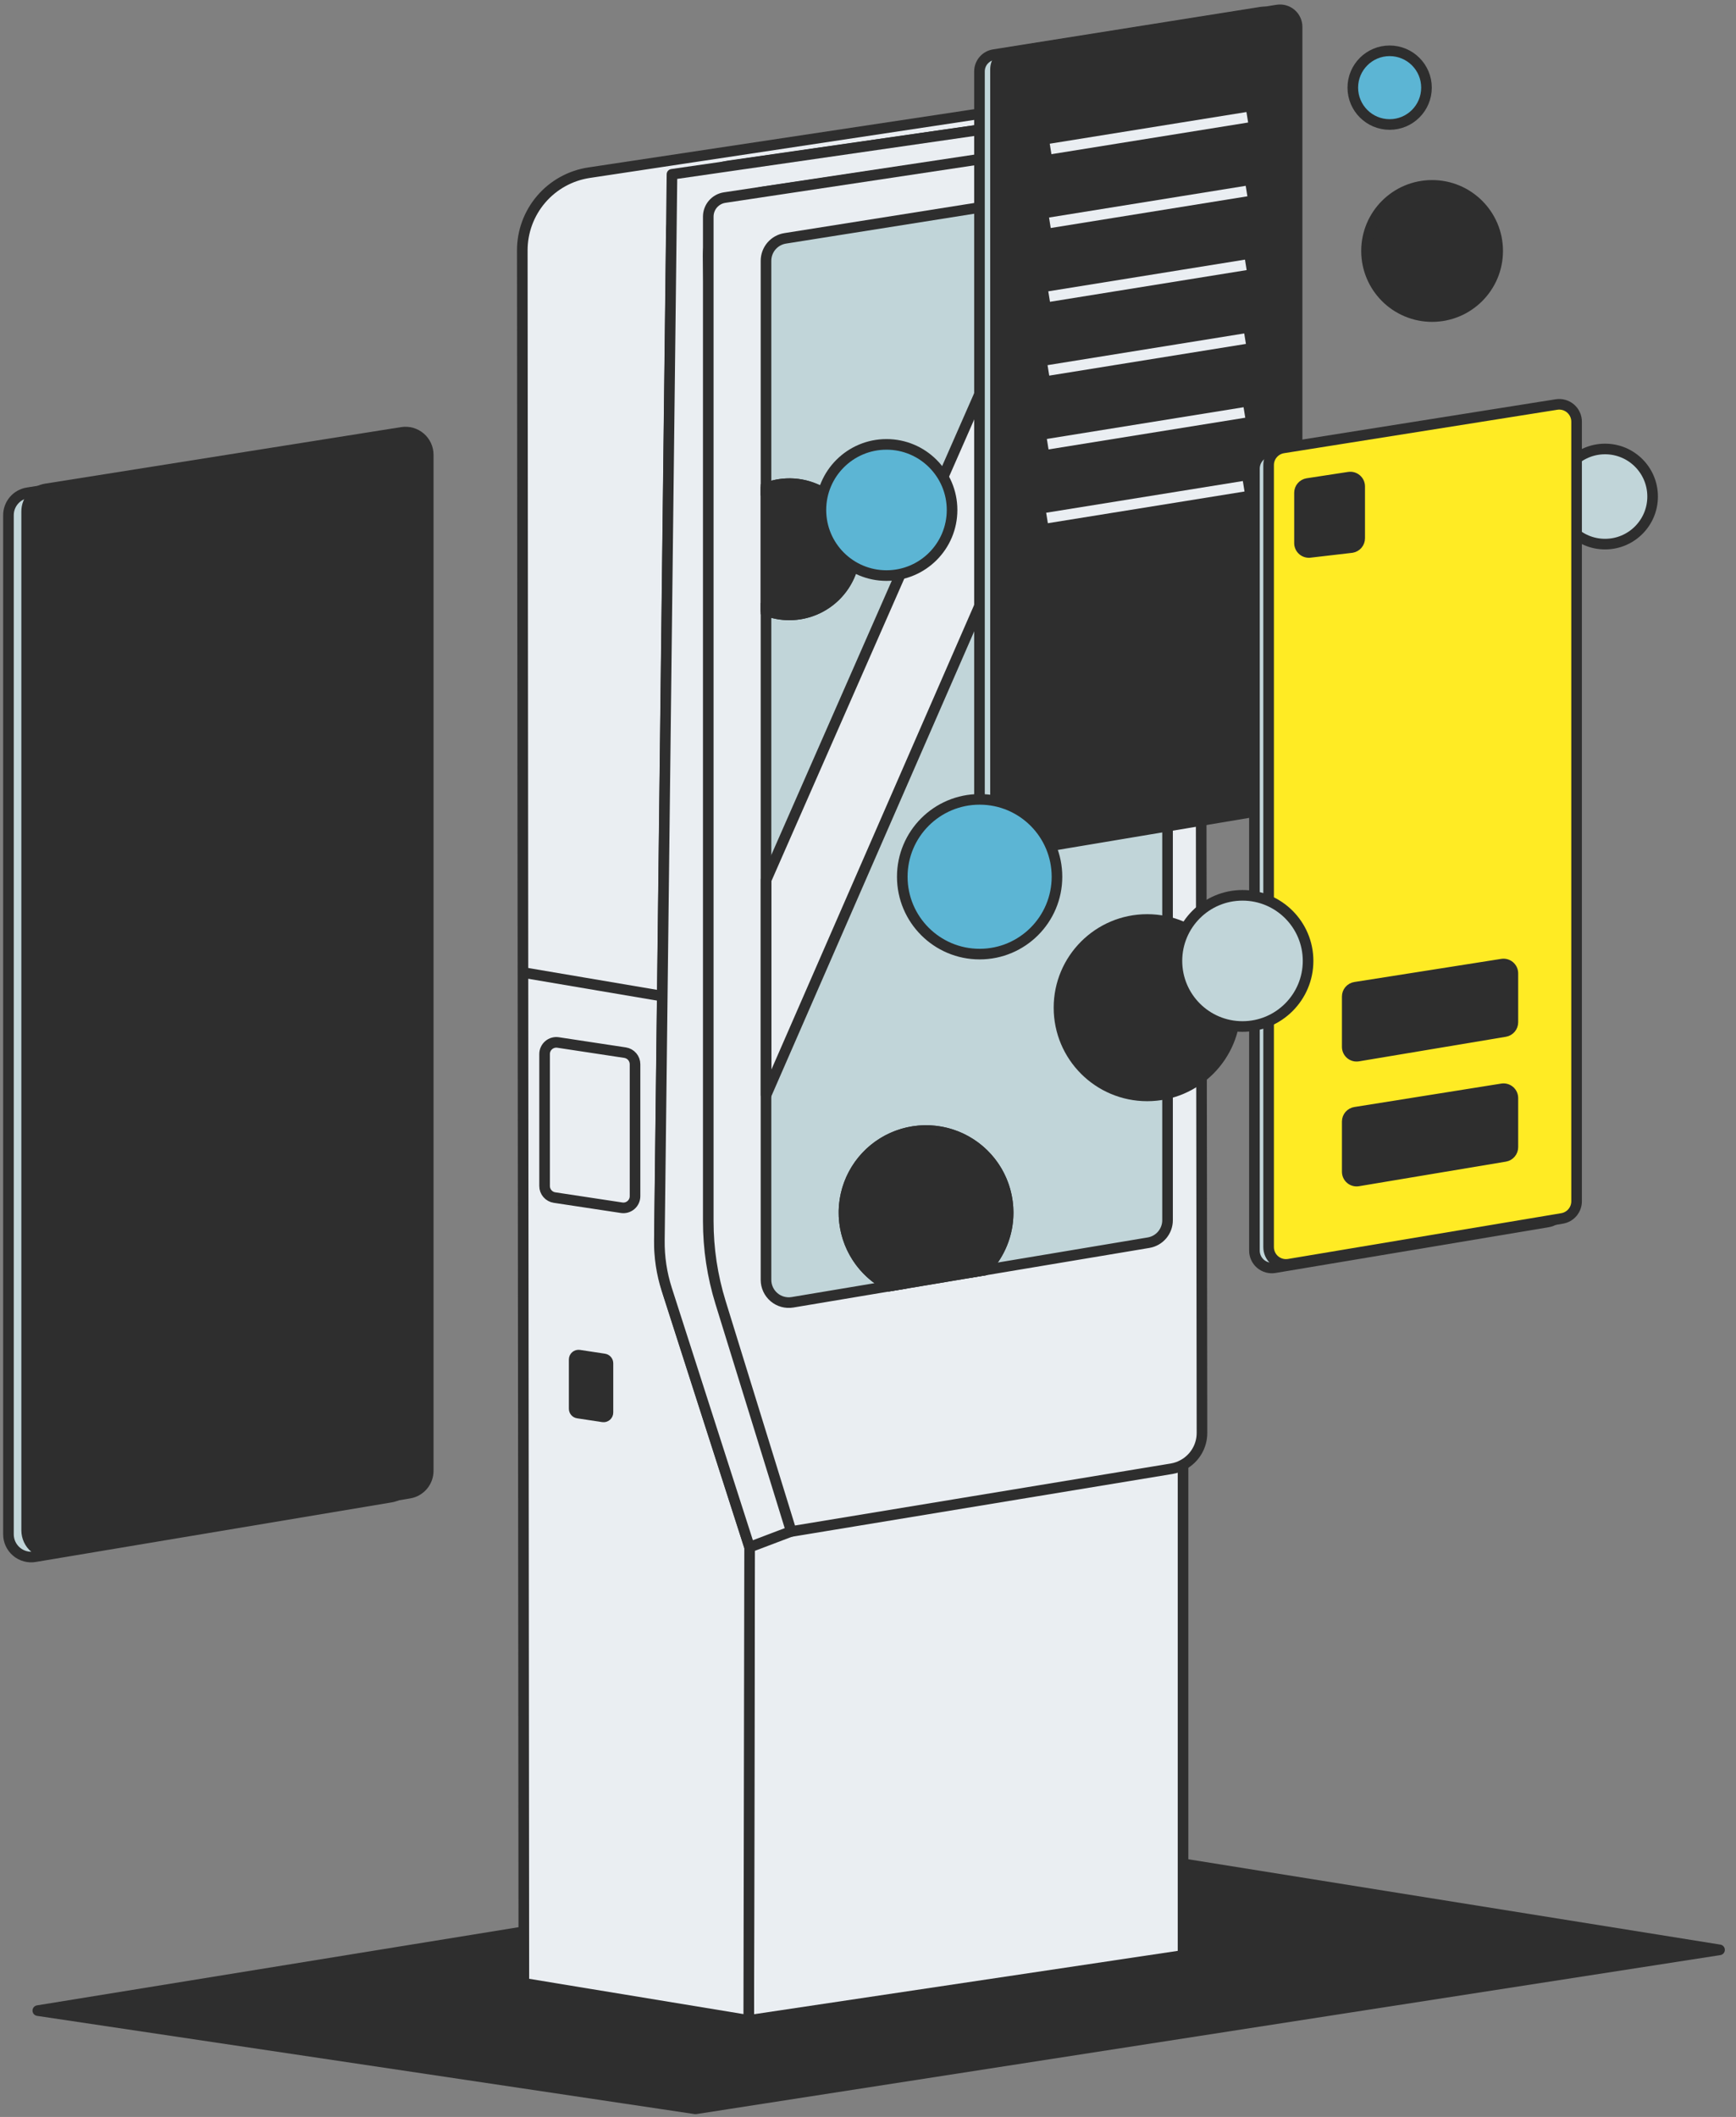 <svg width="146" height="178" viewBox="0 0 146 178" fill="none" xmlns="http://www.w3.org/2000/svg">
<rect x="0" y="0" width="146" height="178" fill="#808080" stroke="none"/>
<path d="M0.711 43.32V129.006C0.711 129.284 0.771 129.558 0.887 129.811C1.004 130.063 1.174 130.287 1.386 130.466C1.597 130.646 1.846 130.778 2.113 130.852C2.381 130.926 2.662 130.941 2.936 130.895L32.884 125.882C33.33 125.809 33.736 125.579 34.029 125.234C34.321 124.889 34.481 124.451 34.481 123.999V38.566C34.481 38.29 34.421 38.016 34.305 37.765C34.19 37.514 34.021 37.291 33.81 37.111C33.6 36.932 33.353 36.8 33.087 36.725C32.82 36.65 32.541 36.634 32.268 36.677L2.323 41.433C1.873 41.504 1.464 41.733 1.169 42.079C0.873 42.425 0.711 42.865 0.711 43.32Z" fill="#C1D5D9" stroke="#2E2E2E" stroke-width="0.892" stroke-miterlimit="10"/>
<path d="M2.242 43.01V128.682C2.243 128.96 2.304 129.234 2.421 129.485C2.538 129.737 2.708 129.96 2.92 130.139C3.132 130.319 3.38 130.45 3.648 130.523C3.916 130.597 4.196 130.611 4.47 130.565L34.418 125.552C34.864 125.479 35.27 125.249 35.563 124.904C35.855 124.559 36.016 124.121 36.015 123.669V38.242C36.015 37.966 35.955 37.693 35.84 37.442C35.724 37.191 35.555 36.968 35.345 36.788C35.135 36.609 34.889 36.477 34.623 36.402C34.357 36.327 34.078 36.31 33.805 36.353L3.854 41.109C3.402 41.181 2.992 41.412 2.696 41.761C2.4 42.11 2.239 42.553 2.242 43.01Z" fill="#2E2E2E" stroke="#2E2E2E" stroke-width="0.892" stroke-miterlimit="10"/>
<path d="M3.18 169.058L89.301 155.079L144.616 163.949L58.492 177.319L3.18 169.058Z" fill="#2E2E2E" stroke="#2E2E2E" stroke-width="0.892" stroke-linejoin="round"/>
<path d="M62.973 169.879L99.496 164.419V107.553L63.019 127.361L62.973 169.879Z" fill="#EAEEF2" stroke="#2E2E2E" stroke-width="0.892" stroke-linejoin="round"/>
<path d="M96.745 8.848L90.006 8.413L49.541 14.521C47.975 14.757 46.547 15.547 45.517 16.748C44.486 17.95 43.921 19.481 43.926 21.064L44.057 166.761L62.971 169.876L63.044 130.088L56.206 108.774C55.696 107.188 55.446 105.529 55.465 103.863L56.466 19.525C56.482 18.162 56.984 16.848 57.883 15.823C58.782 14.798 60.019 14.127 61.368 13.934L96.745 8.848Z" fill="#EAEEF2" stroke="#2E2E2E" stroke-width="0.892" stroke-linejoin="round"/>
<path d="M100.22 8.342V10.804L64.231 16.129C62.933 16.32 61.747 16.971 60.889 17.964C60.031 18.957 59.559 20.225 59.559 21.537L61.37 106.394L66.54 128.762L63.037 130.091L56.073 108.412C55.646 107.081 55.437 105.689 55.454 104.292L56.514 14.655L100.22 8.342Z" fill="#EAEEF2" stroke="#2E2E2E" stroke-width="0.892" stroke-linejoin="round"/>
<path d="M100.948 11.96C100.951 11.703 100.868 11.453 100.713 11.247C100.559 11.042 100.341 10.893 100.093 10.824C99.931 10.777 99.76 10.766 99.594 10.792L60.942 16.614C60.559 16.672 60.211 16.865 59.958 17.158C59.706 17.451 59.567 17.825 59.566 18.211V102.678C59.566 104.998 59.914 107.305 60.6 109.521L65.672 125.931L66.548 128.772L98.534 123.496C98.872 123.439 99.198 123.326 99.497 123.16C99.98 122.898 100.383 122.51 100.663 122.038C100.944 121.565 101.09 121.026 101.088 120.476L100.948 11.96ZM70.98 101.962C70.979 100.829 71.257 99.713 71.79 98.713C72.322 97.713 73.092 96.859 74.032 96.227C74.973 95.595 76.054 95.204 77.181 95.089C78.308 94.973 79.447 95.137 80.496 95.565C81.544 95.993 82.472 96.673 83.196 97.545C83.92 98.416 84.419 99.452 84.648 100.562C84.877 101.671 84.829 102.82 84.509 103.907C84.19 104.994 83.607 105.986 82.814 106.794L74.793 108.138C73.647 107.564 72.683 106.682 72.009 105.591C71.336 104.501 70.979 103.244 70.98 101.962ZM66.387 40.673C67.828 40.706 69.199 41.302 70.207 42.333C71.214 43.364 71.778 44.749 71.778 46.19C71.778 47.632 71.214 49.016 70.207 50.047C69.199 51.078 67.828 51.674 66.387 51.707C65.715 51.709 65.049 51.587 64.422 51.345V41.029C65.05 40.791 65.716 40.67 66.387 40.673Z" fill="#EAEEF2" stroke="#2E2E2E" stroke-width="0.892" stroke-linejoin="round"/>
<path d="M98.192 17.175V102.601C98.192 103.053 98.032 103.491 97.74 103.836C97.448 104.182 97.044 104.412 96.598 104.488L82.814 106.794C83.833 105.753 84.496 104.417 84.71 102.976C84.923 101.535 84.675 100.063 84.002 98.772C83.328 97.481 82.263 96.435 80.959 95.786C79.655 95.137 78.179 94.917 76.742 95.157C75.305 95.398 73.982 96.087 72.96 97.125C71.939 98.164 71.273 99.499 71.056 100.94C70.84 102.38 71.085 103.852 71.756 105.145C72.427 106.438 73.49 107.485 74.793 108.137L66.647 109.501C66.373 109.546 66.093 109.531 65.825 109.457C65.558 109.384 65.309 109.252 65.098 109.073C64.886 108.893 64.716 108.67 64.599 108.418C64.482 108.166 64.422 107.892 64.422 107.615V51.339C65.049 51.581 65.715 51.703 66.387 51.701C67.197 51.702 67.997 51.525 68.731 51.182C69.465 50.839 70.115 50.339 70.633 49.717C71.152 49.095 71.528 48.366 71.733 47.583C71.939 46.799 71.969 45.98 71.823 45.183C71.676 44.387 71.356 43.632 70.885 42.973C70.413 42.314 69.803 41.767 69.097 41.37C68.39 40.974 67.605 40.738 66.797 40.679C65.989 40.62 65.178 40.739 64.422 41.029V21.931C64.422 21.476 64.584 21.035 64.879 20.689C65.175 20.343 65.584 20.113 66.034 20.042L95.982 15.289C96.254 15.245 96.534 15.261 96.799 15.336C97.065 15.411 97.312 15.542 97.522 15.722C97.732 15.901 97.901 16.124 98.016 16.375C98.132 16.625 98.192 16.898 98.192 17.175Z" fill="#C1D5D9" stroke="#2E2E2E" stroke-width="0.892" stroke-miterlimit="10"/>
<path d="M52.28 101.55L46.636 100.695C46.403 100.66 46.191 100.542 46.038 100.364C45.884 100.185 45.8 99.958 45.801 99.722V88.627C45.801 88.486 45.831 88.346 45.891 88.217C45.95 88.089 46.036 87.974 46.143 87.882C46.25 87.79 46.376 87.722 46.512 87.683C46.648 87.643 46.791 87.634 46.931 87.655L52.572 88.51C52.804 88.547 53.016 88.664 53.169 88.843C53.322 89.021 53.406 89.248 53.407 89.483V100.578C53.407 100.719 53.377 100.859 53.318 100.988C53.259 101.116 53.174 101.231 53.067 101.323C52.959 101.415 52.834 101.483 52.698 101.523C52.562 101.562 52.419 101.571 52.28 101.55Z" fill="#EAEEF2" stroke="#2E2E2E" stroke-width="0.892" stroke-linejoin="round"/>
<path d="M50.707 119.133L48.602 118.814C48.515 118.802 48.435 118.758 48.378 118.692C48.32 118.625 48.289 118.54 48.289 118.452V114.309C48.289 114.256 48.3 114.204 48.322 114.156C48.344 114.108 48.376 114.065 48.416 114.03C48.456 113.996 48.503 113.97 48.553 113.955C48.604 113.94 48.657 113.937 48.709 113.944L50.818 114.265C50.904 114.279 50.983 114.322 51.041 114.389C51.098 114.455 51.13 114.54 51.13 114.627V118.771C51.13 118.823 51.118 118.876 51.096 118.924C51.074 118.972 51.041 119.014 51.001 119.049C50.961 119.083 50.914 119.108 50.863 119.123C50.812 119.137 50.759 119.141 50.707 119.133Z" fill="#2E2E2E" stroke="#2E2E2E" stroke-width="0.892" stroke-miterlimit="10"/>
<path d="M43.887 81.754L55.58 83.737" stroke="#2E2E2E" stroke-width="0.892" stroke-linejoin="round"/>
<path d="M64.434 92.061L97.678 15.89C97.678 15.89 96.945 15.107 95.982 15.288C95.018 15.469 89.733 16.404 89.733 16.404L64.434 73.985V92.061Z" fill="#EAEEF2" stroke="#2E2E2E" stroke-width="0.892" stroke-linejoin="round"/>
<path d="M134.988 45.751C137.198 45.751 138.988 43.96 138.988 41.751C138.988 39.541 137.198 37.751 134.988 37.751C132.779 37.751 130.988 39.541 130.988 41.751C130.988 43.96 132.779 45.751 134.988 45.751Z" fill="#C1D5D9" stroke="#2E2E2E" stroke-width="0.892" stroke-miterlimit="10"/>
<path d="M84.787 101.962C84.79 103.77 84.081 105.506 82.813 106.795L74.793 108.138C73.693 107.588 72.76 106.754 72.09 105.722C71.421 104.691 71.039 103.5 70.984 102.271C70.928 101.043 71.202 99.822 71.777 98.735C72.352 97.648 73.206 96.734 74.252 96.088C75.298 95.441 76.498 95.086 77.727 95.058C78.957 95.031 80.171 95.332 81.245 95.931C82.319 96.53 83.213 97.405 83.836 98.465C84.459 99.525 84.787 100.733 84.787 101.962Z" fill="#2E2E2E" stroke="#2E2E2E" stroke-width="0.892" stroke-miterlimit="10"/>
<path d="M71.902 46.183C71.902 47.646 71.321 49.05 70.287 50.084C69.253 51.119 67.85 51.701 66.387 51.702C65.715 51.704 65.049 51.581 64.422 51.34V41.03C65.257 40.712 66.157 40.601 67.044 40.707C67.932 40.814 68.78 41.134 69.516 41.642C70.252 42.148 70.854 42.827 71.269 43.618C71.685 44.409 71.902 45.289 71.902 46.183Z" fill="#2E2E2E" stroke="#2E2E2E" stroke-width="0.892" stroke-miterlimit="10"/>
<path d="M74.555 48.396C77.601 48.396 80.07 45.927 80.07 42.881C80.07 39.835 77.601 37.365 74.555 37.365C71.508 37.365 69.039 39.835 69.039 42.881C69.039 45.927 71.508 48.396 74.555 48.396Z" fill="#5CB5D4" stroke="#2E2E2E" stroke-width="0.892" stroke-miterlimit="10"/>
<path d="M82.375 6.01V70.37C82.375 70.579 82.421 70.785 82.508 70.974C82.596 71.163 82.724 71.331 82.883 71.466C83.043 71.6 83.229 71.699 83.43 71.754C83.632 71.81 83.842 71.82 84.048 71.786L106.53 68.02C106.866 67.964 107.171 67.791 107.39 67.532C107.61 67.273 107.731 66.944 107.73 66.604V2.439C107.73 2.231 107.685 2.026 107.598 1.837C107.511 1.649 107.385 1.481 107.227 1.346C107.069 1.211 106.884 1.112 106.684 1.056C106.484 1 106.274 0.987 106.069 1.02L83.587 4.593C83.249 4.646 82.941 4.817 82.719 5.077C82.496 5.337 82.374 5.668 82.375 6.01Z" fill="#C1D5D9" stroke="#2E2E2E" stroke-width="0.892" stroke-miterlimit="10"/>
<path d="M83.723 5.832V70.192C83.722 70.401 83.767 70.607 83.855 70.796C83.942 70.985 84.07 71.153 84.229 71.288C84.388 71.423 84.575 71.521 84.776 71.577C84.977 71.632 85.187 71.643 85.393 71.609L107.89 67.842C108.224 67.785 108.528 67.612 108.747 67.353C108.966 67.094 109.087 66.765 109.087 66.426V2.258C109.087 2.051 109.042 1.846 108.955 1.658C108.868 1.469 108.742 1.302 108.584 1.168C108.426 1.033 108.241 0.934 108.042 0.878C107.842 0.822 107.633 0.809 107.428 0.842L84.931 4.413C84.594 4.466 84.287 4.639 84.065 4.899C83.843 5.159 83.722 5.49 83.723 5.832Z" fill="#2E2E2E" stroke="#2E2E2E" stroke-width="0.892" stroke-miterlimit="10"/>
<path d="M88.356 12.524L104.899 9.861" stroke="#EAEEF2" stroke-width="0.892" stroke-miterlimit="10"/>
<path d="M88.297 18.731L104.837 16.065" stroke="#EAEEF2" stroke-width="0.892" stroke-miterlimit="10"/>
<path d="M88.234 24.936L104.775 22.27" stroke="#EAEEF2" stroke-width="0.892" stroke-miterlimit="10"/>
<path d="M88.172 31.143L104.712 28.477" stroke="#EAEEF2" stroke-width="0.892" stroke-miterlimit="10"/>
<path d="M88.113 37.348L104.657 34.682" stroke="#EAEEF2" stroke-width="0.892" stroke-miterlimit="10"/>
<path d="M88.055 43.553L104.595 40.887" stroke="#EAEEF2" stroke-width="0.892" stroke-miterlimit="10"/>
<path d="M105.5 39.419V105.134C105.497 105.348 105.541 105.561 105.63 105.756C105.718 105.952 105.848 106.125 106.011 106.265C106.174 106.404 106.366 106.506 106.573 106.563C106.78 106.62 106.997 106.63 107.208 106.594L130.175 102.748C130.522 102.694 130.837 102.516 131.063 102.248C131.289 101.98 131.412 101.639 131.407 101.288V35.772C131.41 35.559 131.366 35.348 131.279 35.153C131.191 34.959 131.062 34.786 130.901 34.647C130.739 34.508 130.549 34.406 130.344 34.348C130.139 34.29 129.924 34.278 129.714 34.312L106.744 37.962C106.396 38.014 106.078 38.19 105.85 38.457C105.621 38.725 105.497 39.066 105.5 39.419Z" fill="#C1D5D9" stroke="#2E2E2E" stroke-width="0.892" stroke-miterlimit="10"/>
<path d="M106.692 39.121V104.836C106.688 105.05 106.733 105.263 106.821 105.459C106.909 105.654 107.04 105.828 107.203 105.967C107.366 106.106 107.558 106.208 107.765 106.265C107.971 106.322 108.188 106.332 108.4 106.296L131.369 102.45C131.712 102.394 132.023 102.218 132.247 101.953C132.471 101.688 132.594 101.352 132.593 101.005V35.474C132.596 35.261 132.552 35.049 132.464 34.855C132.376 34.66 132.247 34.487 132.085 34.348C131.924 34.209 131.733 34.107 131.528 34.049C131.323 33.991 131.107 33.979 130.896 34.014L107.93 37.664C107.582 37.717 107.266 37.894 107.039 38.161C106.811 38.429 106.688 38.77 106.692 39.121Z" fill="#FFEB24" stroke="#2E2E2E" stroke-width="0.892" stroke-miterlimit="10"/>
<path d="M109.289 41.433V45.667C109.289 45.781 109.314 45.894 109.363 45.998C109.411 46.102 109.481 46.194 109.569 46.268C109.656 46.342 109.759 46.396 109.869 46.426C109.98 46.456 110.096 46.462 110.209 46.443L113.695 46.037C113.879 46.006 114.046 45.91 114.166 45.767C114.286 45.625 114.352 45.444 114.352 45.258V40.901C114.352 40.788 114.327 40.675 114.28 40.571C114.232 40.468 114.163 40.376 114.076 40.302C113.99 40.228 113.888 40.173 113.778 40.142C113.669 40.111 113.554 40.104 113.441 40.122L109.955 40.656C109.77 40.685 109.601 40.78 109.479 40.922C109.357 41.064 109.29 41.245 109.289 41.433Z" fill="#2E2E2E" stroke="#2E2E2E" stroke-width="0.892" stroke-miterlimit="10"/>
<path d="M113.305 94.29V98.523C113.304 98.638 113.329 98.751 113.377 98.855C113.425 98.959 113.495 99.051 113.582 99.125C113.67 99.199 113.772 99.253 113.883 99.283C113.993 99.314 114.109 99.319 114.222 99.3L126.578 97.233C126.762 97.202 126.928 97.107 127.048 96.965C127.169 96.823 127.235 96.642 127.235 96.456V92.328C127.235 92.214 127.211 92.101 127.163 91.998C127.115 91.894 127.046 91.803 126.959 91.729C126.872 91.655 126.771 91.601 126.661 91.57C126.551 91.539 126.436 91.533 126.324 91.551L113.973 93.522C113.789 93.55 113.621 93.643 113.498 93.784C113.376 93.924 113.307 94.103 113.305 94.29Z" fill="#2E2E2E" stroke="#2E2E2E" stroke-width="0.892" stroke-miterlimit="10"/>
<path d="M113.305 83.79V88.024C113.304 88.138 113.329 88.252 113.377 88.356C113.425 88.46 113.495 88.552 113.582 88.626C113.67 88.7 113.772 88.754 113.883 88.784C113.993 88.814 114.109 88.82 114.222 88.801L126.578 86.734C126.762 86.702 126.929 86.606 127.049 86.464C127.169 86.321 127.235 86.141 127.235 85.954V81.843C127.235 81.729 127.211 81.617 127.163 81.513C127.115 81.41 127.046 81.318 126.959 81.244C126.872 81.17 126.771 81.116 126.661 81.085C126.551 81.055 126.436 81.048 126.324 81.066L113.973 83.011C113.787 83.039 113.617 83.133 113.494 83.276C113.371 83.419 113.304 83.602 113.305 83.79Z" fill="#2E2E2E" stroke="#2E2E2E" stroke-width="0.892" stroke-miterlimit="10"/>
<path d="M116.871 10.468C118.582 10.468 119.969 9.081 119.969 7.37C119.969 5.659 118.582 4.272 116.871 4.272C115.16 4.272 113.773 5.659 113.773 7.37C113.773 9.081 115.16 10.468 116.871 10.468Z" fill="#5CB5D4" stroke="#2E2E2E" stroke-width="0.892" stroke-miterlimit="10"/>
<path d="M96.479 92.145C100.575 92.145 103.895 88.825 103.895 84.729C103.895 80.633 100.575 77.313 96.479 77.313C92.383 77.313 89.062 80.633 89.062 84.729C89.062 88.825 92.383 92.145 96.479 92.145Z" fill="#2E2E2E" stroke="#2E2E2E" stroke-width="0.892" stroke-miterlimit="10"/>
<path d="M104.496 86.312C107.542 86.312 110.011 83.842 110.011 80.796C110.011 77.75 107.542 75.281 104.496 75.281C101.45 75.281 98.981 77.75 98.981 80.796C98.981 83.842 101.45 86.312 104.496 86.312Z" fill="#C1D5D9" stroke="#2E2E2E" stroke-width="0.892" stroke-miterlimit="10"/>
<path d="M120.441 26.617C123.487 26.617 125.957 24.148 125.957 21.101C125.957 18.055 123.487 15.586 120.441 15.586C117.395 15.586 114.926 18.055 114.926 21.101C114.926 24.148 117.395 26.617 120.441 26.617Z" fill="#2E2E2E" stroke="#2E2E2E" stroke-width="0.892" stroke-miterlimit="10"/>
<path d="M82.388 80.224C85.981 80.224 88.893 77.311 88.893 73.719C88.893 70.126 85.981 67.213 82.388 67.213C78.795 67.213 75.883 70.126 75.883 73.719C75.883 77.311 78.795 80.224 82.388 80.224Z" fill="#5CB5D4" stroke="#2E2E2E" stroke-width="0.892" stroke-miterlimit="10"/>
</svg>
